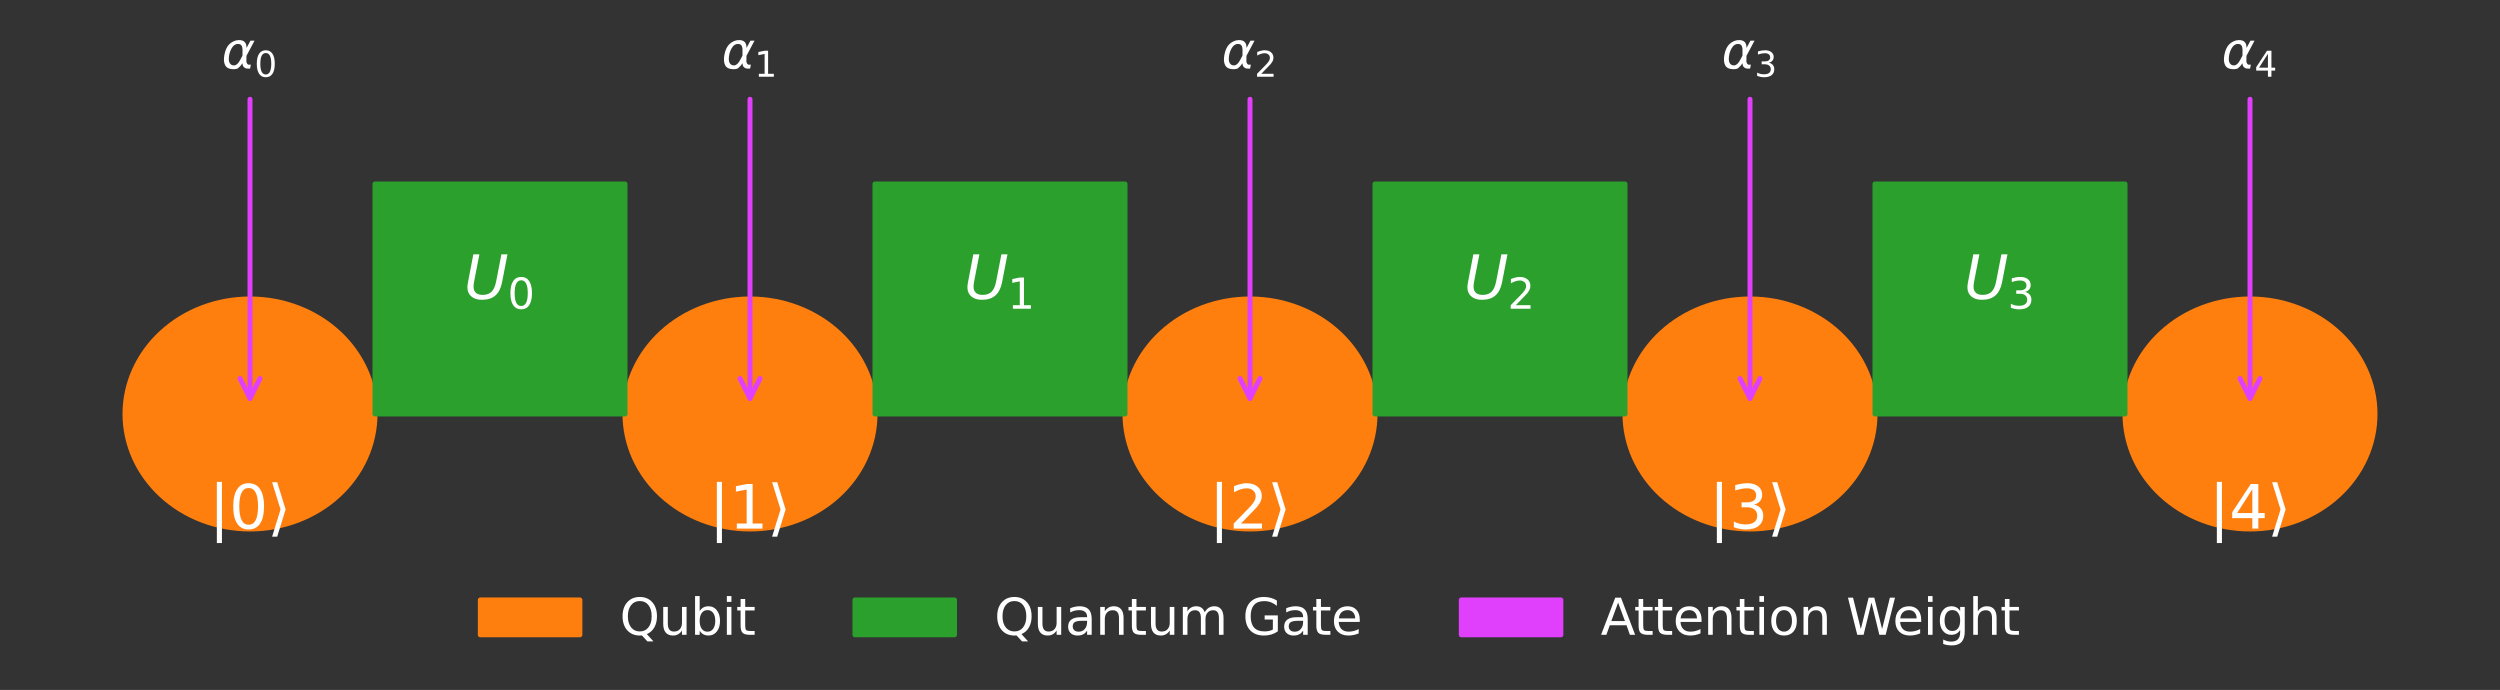 <?xml version="1.0" encoding="utf-8" standalone="no"?>
<!DOCTYPE svg PUBLIC "-//W3C//DTD SVG 1.1//EN"
  "http://www.w3.org/Graphics/SVG/1.1/DTD/svg11.dtd">
<svg xmlns:xlink="http://www.w3.org/1999/xlink" width="502.2pt" height="138.6pt" viewBox="0 0 502.2 138.6" xmlns="http://www.w3.org/2000/svg" version="1.1">
 <rect x="0" y="0" width="502.2" height="138.6" fill="#333333" stroke="none"/>
 <defs>
  <style type="text/css">*{stroke-linejoin: round; stroke-linecap: butt}</style>
 </defs>
 <g id="figure_1">
  <g id="patch_1">
   <path d="M 0 138.6 
L 502.2 138.6 
L 502.2 0 
L 0 0 
L 0 138.6 
z
" style="fill: none"/>
  </g>
  <g id="axes_1">
   <g id="patch_2">
    <path d="M 50.22 106.26 
C 56.879 106.26 63.267 103.826 67.975 99.494 
C 72.684 95.162 75.33 89.286 75.33 83.16 
C 75.33 77.034 72.684 71.158 67.975 66.826 
C 63.267 62.494 56.879 60.06 50.22 60.06 
C 43.561 60.06 37.173 62.494 32.465 66.826 
C 27.756 71.158 25.11 77.034 25.11 83.16 
C 25.11 89.286 27.756 95.162 32.465 99.494 
C 37.173 103.826 43.561 106.26 50.22 106.26 
z
" clip-path="url(#p329f4479c4)" style="fill: #ff7f0e; stroke: #ff7f0e; stroke-linejoin: miter"/>
   </g>
   <g id="patch_3">
    <path d="M 150.66 106.26 
C 157.319 106.26 163.707 103.826 168.415 99.494 
C 173.124 95.162 175.77 89.286 175.77 83.16 
C 175.77 77.034 173.124 71.158 168.415 66.826 
C 163.707 62.494 157.319 60.06 150.66 60.06 
C 144.001 60.06 137.613 62.494 132.905 66.826 
C 128.196 71.158 125.55 77.034 125.55 83.16 
C 125.55 89.286 128.196 95.162 132.905 99.494 
C 137.613 103.826 144.001 106.26 150.66 106.26 
z
" clip-path="url(#p329f4479c4)" style="fill: #ff7f0e; stroke: #ff7f0e; stroke-linejoin: miter"/>
   </g>
   <g id="patch_4">
    <path d="M 251.1 106.26 
C 257.759 106.26 264.147 103.826 268.855 99.494 
C 273.564 95.162 276.21 89.286 276.21 83.16 
C 276.21 77.034 273.564 71.158 268.855 66.826 
C 264.147 62.494 257.759 60.06 251.1 60.06 
C 244.441 60.06 238.053 62.494 233.345 66.826 
C 228.636 71.158 225.99 77.034 225.99 83.16 
C 225.99 89.286 228.636 95.162 233.345 99.494 
C 238.053 103.826 244.441 106.26 251.1 106.26 
z
" clip-path="url(#p329f4479c4)" style="fill: #ff7f0e; stroke: #ff7f0e; stroke-linejoin: miter"/>
   </g>
   <g id="patch_5">
    <path d="M 351.54 106.26 
C 358.199 106.26 364.587 103.826 369.295 99.494 
C 374.004 95.162 376.65 89.286 376.65 83.16 
C 376.65 77.034 374.004 71.158 369.295 66.826 
C 364.587 62.494 358.199 60.06 351.54 60.06 
C 344.881 60.06 338.493 62.494 333.785 66.826 
C 329.076 71.158 326.43 77.034 326.43 83.16 
C 326.43 89.286 329.076 95.162 333.785 99.494 
C 338.493 103.826 344.881 106.26 351.54 106.26 
z
" clip-path="url(#p329f4479c4)" style="fill: #ff7f0e; stroke: #ff7f0e; stroke-linejoin: miter"/>
   </g>
   <g id="patch_6">
    <path d="M 451.98 106.26 
C 458.639 106.26 465.027 103.826 469.735 99.494 
C 474.444 95.162 477.09 89.286 477.09 83.16 
C 477.09 77.034 474.444 71.158 469.735 66.826 
C 465.027 62.494 458.639 60.06 451.98 60.06 
C 445.321 60.06 438.933 62.494 434.225 66.826 
C 429.516 71.158 426.87 77.034 426.87 83.16 
C 426.87 89.286 429.516 95.162 434.225 99.494 
C 438.933 103.826 445.321 106.26 451.98 106.26 
z
" clip-path="url(#p329f4479c4)" style="fill: #ff7f0e; stroke: #ff7f0e; stroke-linejoin: miter"/>
   </g>
   <g id="patch_7">
    <path d="M 75.33 83.16 
L 125.55 83.16 
L 125.55 36.96 
L 75.33 36.96 
z
" clip-path="url(#p329f4479c4)" style="fill: #2ca02c; stroke: #2ca02c; stroke-linejoin: miter"/>
   </g>
   <g id="patch_8">
    <path d="M 175.77 83.16 
L 225.99 83.16 
L 225.99 36.96 
L 175.77 36.96 
z
" clip-path="url(#p329f4479c4)" style="fill: #2ca02c; stroke: #2ca02c; stroke-linejoin: miter"/>
   </g>
   <g id="patch_9">
    <path d="M 276.21 83.16 
L 326.43 83.16 
L 326.43 36.96 
L 276.21 36.96 
z
" clip-path="url(#p329f4479c4)" style="fill: #2ca02c; stroke: #2ca02c; stroke-linejoin: miter"/>
   </g>
   <g id="patch_10">
    <path d="M 376.65 83.16 
L 426.87 83.16 
L 426.87 36.96 
L 376.65 36.96 
z
" clip-path="url(#p329f4479c4)" style="fill: #2ca02c; stroke: #2ca02c; stroke-linejoin: miter"/>
   </g>
   <g id="text_1">
    <!-- $|0\rangle$ -->
    <g style="fill: #ffffff" transform="translate(42 106.26) scale(0.12 -0.12)">
     <defs>
      <path id="DejaVuSans-7c" d="M 1344 4891 
L 1344 -1509 
L 813 -1509 
L 813 4891 
L 1344 4891 
z
" transform="scale(0.016)"/>
      <path id="DejaVuSans-30" d="M 2034 4250 
Q 1547 4250 1301 3770 
Q 1056 3291 1056 2328 
Q 1056 1369 1301 889 
Q 1547 409 2034 409 
Q 2525 409 2770 889 
Q 3016 1369 3016 2328 
Q 3016 3291 2770 3770 
Q 2525 4250 2034 4250 
z
M 2034 4750 
Q 2819 4750 3233 4129 
Q 3647 3509 3647 2328 
Q 3647 1150 3233 529 
Q 2819 -91 2034 -91 
Q 1250 -91 836 529 
Q 422 1150 422 2328 
Q 422 3509 836 4129 
Q 1250 4750 2034 4750 
z
" transform="scale(0.016)"/>
      <path id="DejaVuSans-27e9" d="M 1925 2006 
L 1044 -844 
L 513 -844 
L 1394 2006 
L 513 4856 
L 1044 4856 
L 1925 2006 
z
" transform="scale(0.016)"/>
     </defs>
     <use xlink:href="#DejaVuSans-7c" transform="translate(0 0.578)"/>
     <use xlink:href="#DejaVuSans-30" transform="translate(33.691 0.578)"/>
     <use xlink:href="#DejaVuSans-27e9" transform="translate(97.314 0.578)"/>
    </g>
   </g>
   <g id="text_2">
    <!-- $|1\rangle$ -->
    <g style="fill: #ffffff" transform="translate(142.44 106.26) scale(0.12 -0.12)">
     <defs>
      <path id="DejaVuSans-31" d="M 794 531 
L 1825 531 
L 1825 4091 
L 703 3866 
L 703 4441 
L 1819 4666 
L 2450 4666 
L 2450 531 
L 3481 531 
L 3481 0 
L 794 0 
L 794 531 
z
" transform="scale(0.016)"/>
     </defs>
     <use xlink:href="#DejaVuSans-7c" transform="translate(0 0.578)"/>
     <use xlink:href="#DejaVuSans-31" transform="translate(33.691 0.578)"/>
     <use xlink:href="#DejaVuSans-27e9" transform="translate(97.314 0.578)"/>
    </g>
   </g>
   <g id="text_3">
    <!-- $|2\rangle$ -->
    <g style="fill: #ffffff" transform="translate(242.88 106.26) scale(0.12 -0.12)">
     <defs>
      <path id="DejaVuSans-32" d="M 1228 531 
L 3431 531 
L 3431 0 
L 469 0 
L 469 531 
Q 828 903 1448 1529 
Q 2069 2156 2228 2338 
Q 2531 2678 2651 2914 
Q 2772 3150 2772 3378 
Q 2772 3750 2511 3984 
Q 2250 4219 1831 4219 
Q 1534 4219 1204 4116 
Q 875 4013 500 3803 
L 500 4441 
Q 881 4594 1212 4672 
Q 1544 4750 1819 4750 
Q 2544 4750 2975 4387 
Q 3406 4025 3406 3419 
Q 3406 3131 3298 2873 
Q 3191 2616 2906 2266 
Q 2828 2175 2409 1742 
Q 1991 1309 1228 531 
z
" transform="scale(0.016)"/>
     </defs>
     <use xlink:href="#DejaVuSans-7c" transform="translate(0 0.578)"/>
     <use xlink:href="#DejaVuSans-32" transform="translate(33.691 0.578)"/>
     <use xlink:href="#DejaVuSans-27e9" transform="translate(97.314 0.578)"/>
    </g>
   </g>
   <g id="text_4">
    <!-- $|3\rangle$ -->
    <g style="fill: #ffffff" transform="translate(343.32 106.26) scale(0.12 -0.12)">
     <defs>
      <path id="DejaVuSans-33" d="M 2597 2516 
Q 3050 2419 3304 2112 
Q 3559 1806 3559 1356 
Q 3559 666 3084 287 
Q 2609 -91 1734 -91 
Q 1441 -91 1130 -33 
Q 819 25 488 141 
L 488 750 
Q 750 597 1062 519 
Q 1375 441 1716 441 
Q 2309 441 2620 675 
Q 2931 909 2931 1356 
Q 2931 1769 2642 2001 
Q 2353 2234 1838 2234 
L 1294 2234 
L 1294 2753 
L 1863 2753 
Q 2328 2753 2575 2939 
Q 2822 3125 2822 3475 
Q 2822 3834 2567 4026 
Q 2313 4219 1838 4219 
Q 1578 4219 1281 4162 
Q 984 4106 628 3988 
L 628 4550 
Q 988 4650 1302 4700 
Q 1616 4750 1894 4750 
Q 2613 4750 3031 4423 
Q 3450 4097 3450 3541 
Q 3450 3153 3228 2886 
Q 3006 2619 2597 2516 
z
" transform="scale(0.016)"/>
     </defs>
     <use xlink:href="#DejaVuSans-7c" transform="translate(0 0.578)"/>
     <use xlink:href="#DejaVuSans-33" transform="translate(33.691 0.578)"/>
     <use xlink:href="#DejaVuSans-27e9" transform="translate(97.314 0.578)"/>
    </g>
   </g>
   <g id="text_5">
    <!-- $|4\rangle$ -->
    <g style="fill: #ffffff" transform="translate(443.76 106.26) scale(0.12 -0.12)">
     <defs>
      <path id="DejaVuSans-34" d="M 2419 4116 
L 825 1625 
L 2419 1625 
L 2419 4116 
z
M 2253 4666 
L 3047 4666 
L 3047 1625 
L 3713 1625 
L 3713 1100 
L 3047 1100 
L 3047 0 
L 2419 0 
L 2419 1100 
L 313 1100 
L 313 1709 
L 2253 4666 
z
" transform="scale(0.016)"/>
     </defs>
     <use xlink:href="#DejaVuSans-7c" transform="translate(0 0.578)"/>
     <use xlink:href="#DejaVuSans-34" transform="translate(33.691 0.578)"/>
     <use xlink:href="#DejaVuSans-27e9" transform="translate(97.314 0.578)"/>
    </g>
   </g>
   <g id="text_6">
    <!-- $U_0$ -->
    <g style="fill: #ffffff" transform="translate(93.18 60.06) scale(0.12 -0.12)">
     <defs>
      <path id="DejaVuSans-Oblique-55" d="M 991 4666 
L 1625 4666 
L 1075 1831 
Q 1041 1641 1027 1517 
Q 1013 1394 1013 1300 
Q 1013 869 1253 645 
Q 1494 422 1959 422 
Q 2563 422 2898 753 
Q 3234 1084 3378 1831 
L 3928 4666 
L 4563 4666 
L 4000 1753 
Q 3816 809 3300 359 
Q 2784 -91 1888 -91 
Q 1188 -91 780 261 
Q 372 613 372 1216 
Q 372 1325 387 1461 
Q 403 1597 434 1753 
L 991 4666 
z
" transform="scale(0.016)"/>
     </defs>
     <use xlink:href="#DejaVuSans-Oblique-55" transform="translate(0 0.094)"/>
     <use xlink:href="#DejaVuSans-30" transform="translate(73.193 -16.312) scale(0.7)"/>
    </g>
   </g>
   <g id="text_7">
    <!-- $U_1$ -->
    <g style="fill: #ffffff" transform="translate(193.62 60.06) scale(0.12 -0.12)">
     <use xlink:href="#DejaVuSans-Oblique-55" transform="translate(0 0.094)"/>
     <use xlink:href="#DejaVuSans-31" transform="translate(73.193 -16.312) scale(0.7)"/>
    </g>
   </g>
   <g id="text_8">
    <!-- $U_2$ -->
    <g style="fill: #ffffff" transform="translate(294.06 60.06) scale(0.12 -0.12)">
     <use xlink:href="#DejaVuSans-Oblique-55" transform="translate(0 0.094)"/>
     <use xlink:href="#DejaVuSans-32" transform="translate(73.193 -16.312) scale(0.7)"/>
    </g>
   </g>
   <g id="text_9">
    <!-- $U_3$ -->
    <g style="fill: #ffffff" transform="translate(394.5 60.06) scale(0.12 -0.12)">
     <use xlink:href="#DejaVuSans-Oblique-55" transform="translate(0 0.094)"/>
     <use xlink:href="#DejaVuSans-33" transform="translate(73.193 -16.312) scale(0.7)"/>
    </g>
   </g>
   <g id="patch_11">
    <path d="M 50.22 19.942 
Q 50.22 50.55 50.22 80.039 
" style="fill: none; stroke: #e040fb; stroke-linecap: round"/>
    <path d="M 52.22 76.039 
L 50.22 80.039 
L 48.22 76.039 
" style="fill: none; stroke: #e040fb; stroke-linecap: round"/>
   </g>
   <g id="text_10">
    <!-- $α_0$ -->
    <g style="fill: #ffffff" transform="translate(44.52 13.86) scale(0.1 -0.1)">
     <defs>
      <path id="DejaVuSans-Oblique-3b1" d="M 2619 1628 
L 2622 2350 
Q 2625 3088 2069 3091 
Q 1653 3094 1394 2747 
Q 1069 2319 959 1747 
Q 825 1059 994 731 
Q 1169 397 1547 397 
Q 1966 397 2319 1063 
L 2619 1628 
z
M 2166 3578 
Q 3141 3594 3128 2584 
Q 3128 2584 3616 3500 
L 4128 3500 
L 3119 1603 
L 3109 919 
Q 3109 766 3194 638 
Q 3291 488 3391 488 
L 3669 488 
L 3575 0 
L 3228 0 
Q 2934 0 2722 263 
Q 2622 394 2619 669 
Q 2416 334 2066 50 
Q 1900 -81 1453 -78 
Q 722 -72 456 397 
Q 184 884 353 1747 
Q 534 2675 1009 3097 
Q 1544 3569 2166 3578 
z
" transform="scale(0.016)"/>
     </defs>
     <use xlink:href="#DejaVuSans-Oblique-3b1" transform="translate(0 0.844)"/>
     <use xlink:href="#DejaVuSans-30" transform="translate(65.918 -15.562) scale(0.7)"/>
    </g>
   </g>
   <g id="patch_12">
    <path d="M 150.66 19.942 
Q 150.66 50.55 150.66 80.039 
" style="fill: none; stroke: #e040fb; stroke-linecap: round"/>
    <path d="M 152.66 76.039 
L 150.66 80.039 
L 148.66 76.039 
" style="fill: none; stroke: #e040fb; stroke-linecap: round"/>
   </g>
   <g id="text_11">
    <!-- $α_1$ -->
    <g style="fill: #ffffff" transform="translate(144.96 13.86) scale(0.1 -0.1)">
     <use xlink:href="#DejaVuSans-Oblique-3b1" transform="translate(0 0.844)"/>
     <use xlink:href="#DejaVuSans-31" transform="translate(65.918 -15.562) scale(0.7)"/>
    </g>
   </g>
   <g id="patch_13">
    <path d="M 251.1 19.942 
Q 251.1 50.55 251.1 80.039 
" style="fill: none; stroke: #e040fb; stroke-linecap: round"/>
    <path d="M 253.1 76.039 
L 251.1 80.039 
L 249.1 76.039 
" style="fill: none; stroke: #e040fb; stroke-linecap: round"/>
   </g>
   <g id="text_12">
    <!-- $α_2$ -->
    <g style="fill: #ffffff" transform="translate(245.4 13.86) scale(0.1 -0.1)">
     <use xlink:href="#DejaVuSans-Oblique-3b1" transform="translate(0 0.844)"/>
     <use xlink:href="#DejaVuSans-32" transform="translate(65.918 -15.562) scale(0.7)"/>
    </g>
   </g>
   <g id="patch_14">
    <path d="M 351.54 19.942 
Q 351.54 50.55 351.54 80.039 
" style="fill: none; stroke: #e040fb; stroke-linecap: round"/>
    <path d="M 353.54 76.039 
L 351.54 80.039 
L 349.54 76.039 
" style="fill: none; stroke: #e040fb; stroke-linecap: round"/>
   </g>
   <g id="text_13">
    <!-- $α_3$ -->
    <g style="fill: #ffffff" transform="translate(345.84 13.86) scale(0.1 -0.1)">
     <use xlink:href="#DejaVuSans-Oblique-3b1" transform="translate(0 0.844)"/>
     <use xlink:href="#DejaVuSans-33" transform="translate(65.918 -15.562) scale(0.7)"/>
    </g>
   </g>
   <g id="patch_15">
    <path d="M 451.98 19.942 
Q 451.98 50.55 451.98 80.039 
" style="fill: none; stroke: #e040fb; stroke-linecap: round"/>
    <path d="M 453.98 76.039 
L 451.98 80.039 
L 449.98 76.039 
" style="fill: none; stroke: #e040fb; stroke-linecap: round"/>
   </g>
   <g id="text_14">
    <!-- $α_4$ -->
    <g style="fill: #ffffff" transform="translate(446.28 13.86) scale(0.1 -0.1)">
     <use xlink:href="#DejaVuSans-Oblique-3b1" transform="translate(0 0.844)"/>
     <use xlink:href="#DejaVuSans-34" transform="translate(65.918 -15.562) scale(0.7)"/>
    </g>
   </g>
   <g id="legend_1">
    <g id="patch_16">
     <path d="M 94.487 133.6 
L 407.712 133.6 
Q 409.712 133.6 409.712 131.6 
L 409.712 117.922 
Q 409.712 115.922 407.712 115.922 
L 94.487 115.922 
Q 92.487 115.922 92.487 117.922 
L 92.487 131.6 
Q 92.487 133.6 94.487 133.6 
L 94.487 133.6 
z
" style="fill: none; opacity: 0"/>
    </g>
    <g id="patch_17">
     <path d="M 96.487 127.52 
L 116.487 127.52 
L 116.487 120.52 
L 96.487 120.52 
z
" style="fill: #ff7f0e; stroke: #ff7f0e; stroke-linejoin: miter"/>
    </g>
    <g id="text_15">
     <!-- Qubit -->
     <g style="fill: #ffffff" transform="translate(124.487 127.52) scale(0.1 -0.1)">
      <defs>
       <path id="DejaVuSans-51" d="M 2522 4238 
Q 1834 4238 1429 3725 
Q 1025 3213 1025 2328 
Q 1025 1447 1429 934 
Q 1834 422 2522 422 
Q 3209 422 3611 934 
Q 4013 1447 4013 2328 
Q 4013 3213 3611 3725 
Q 3209 4238 2522 4238 
z
M 3406 84 
L 4238 -825 
L 3475 -825 
L 2784 -78 
Q 2681 -84 2626 -87 
Q 2572 -91 2522 -91 
Q 1538 -91 948 567 
Q 359 1225 359 2328 
Q 359 3434 948 4092 
Q 1538 4750 2522 4750 
Q 3503 4750 4090 4092 
Q 4678 3434 4678 2328 
Q 4678 1516 4351 937 
Q 4025 359 3406 84 
z
" transform="scale(0.016)"/>
       <path id="DejaVuSans-75" d="M 544 1381 
L 544 3500 
L 1119 3500 
L 1119 1403 
Q 1119 906 1312 657 
Q 1506 409 1894 409 
Q 2359 409 2629 706 
Q 2900 1003 2900 1516 
L 2900 3500 
L 3475 3500 
L 3475 0 
L 2900 0 
L 2900 538 
Q 2691 219 2414 64 
Q 2138 -91 1772 -91 
Q 1169 -91 856 284 
Q 544 659 544 1381 
z
M 1991 3584 
L 1991 3584 
z
" transform="scale(0.016)"/>
       <path id="DejaVuSans-62" d="M 3116 1747 
Q 3116 2381 2855 2742 
Q 2594 3103 2138 3103 
Q 1681 3103 1420 2742 
Q 1159 2381 1159 1747 
Q 1159 1113 1420 752 
Q 1681 391 2138 391 
Q 2594 391 2855 752 
Q 3116 1113 3116 1747 
z
M 1159 2969 
Q 1341 3281 1617 3432 
Q 1894 3584 2278 3584 
Q 2916 3584 3314 3078 
Q 3713 2572 3713 1747 
Q 3713 922 3314 415 
Q 2916 -91 2278 -91 
Q 1894 -91 1617 61 
Q 1341 213 1159 525 
L 1159 0 
L 581 0 
L 581 4863 
L 1159 4863 
L 1159 2969 
z
" transform="scale(0.016)"/>
       <path id="DejaVuSans-69" d="M 603 3500 
L 1178 3500 
L 1178 0 
L 603 0 
L 603 3500 
z
M 603 4863 
L 1178 4863 
L 1178 4134 
L 603 4134 
L 603 4863 
z
" transform="scale(0.016)"/>
       <path id="DejaVuSans-74" d="M 1172 4494 
L 1172 3500 
L 2356 3500 
L 2356 3053 
L 1172 3053 
L 1172 1153 
Q 1172 725 1289 603 
Q 1406 481 1766 481 
L 2356 481 
L 2356 0 
L 1766 0 
Q 1100 0 847 248 
Q 594 497 594 1153 
L 594 3053 
L 172 3053 
L 172 3500 
L 594 3500 
L 594 4494 
L 1172 4494 
z
" transform="scale(0.016)"/>
      </defs>
      <use xlink:href="#DejaVuSans-51"/>
      <use xlink:href="#DejaVuSans-75" x="78.711"/>
      <use xlink:href="#DejaVuSans-62" x="142.09"/>
      <use xlink:href="#DejaVuSans-69" x="205.566"/>
      <use xlink:href="#DejaVuSans-74" x="233.35"/>
     </g>
    </g>
    <g id="patch_18">
     <path d="M 171.744 127.52 
L 191.744 127.52 
L 191.744 120.52 
L 171.744 120.52 
z
" style="fill: #2ca02c; stroke: #2ca02c; stroke-linejoin: miter"/>
    </g>
    <g id="text_16">
     <!-- Quantum Gate -->
     <g style="fill: #ffffff" transform="translate(199.744 127.52) scale(0.1 -0.1)">
      <defs>
       <path id="DejaVuSans-61" d="M 2194 1759 
Q 1497 1759 1228 1600 
Q 959 1441 959 1056 
Q 959 750 1161 570 
Q 1363 391 1709 391 
Q 2188 391 2477 730 
Q 2766 1069 2766 1631 
L 2766 1759 
L 2194 1759 
z
M 3341 1997 
L 3341 0 
L 2766 0 
L 2766 531 
Q 2569 213 2275 61 
Q 1981 -91 1556 -91 
Q 1019 -91 701 211 
Q 384 513 384 1019 
Q 384 1609 779 1909 
Q 1175 2209 1959 2209 
L 2766 2209 
L 2766 2266 
Q 2766 2663 2505 2880 
Q 2244 3097 1772 3097 
Q 1472 3097 1187 3025 
Q 903 2953 641 2809 
L 641 3341 
Q 956 3463 1253 3523 
Q 1550 3584 1831 3584 
Q 2591 3584 2966 3190 
Q 3341 2797 3341 1997 
z
" transform="scale(0.016)"/>
       <path id="DejaVuSans-6e" d="M 3513 2113 
L 3513 0 
L 2938 0 
L 2938 2094 
Q 2938 2591 2744 2837 
Q 2550 3084 2163 3084 
Q 1697 3084 1428 2787 
Q 1159 2491 1159 1978 
L 1159 0 
L 581 0 
L 581 3500 
L 1159 3500 
L 1159 2956 
Q 1366 3272 1645 3428 
Q 1925 3584 2291 3584 
Q 2894 3584 3203 3211 
Q 3513 2838 3513 2113 
z
" transform="scale(0.016)"/>
       <path id="DejaVuSans-6d" d="M 3328 2828 
Q 3544 3216 3844 3400 
Q 4144 3584 4550 3584 
Q 5097 3584 5394 3201 
Q 5691 2819 5691 2113 
L 5691 0 
L 5113 0 
L 5113 2094 
Q 5113 2597 4934 2840 
Q 4756 3084 4391 3084 
Q 3944 3084 3684 2787 
Q 3425 2491 3425 1978 
L 3425 0 
L 2847 0 
L 2847 2094 
Q 2847 2600 2669 2842 
Q 2491 3084 2119 3084 
Q 1678 3084 1418 2786 
Q 1159 2488 1159 1978 
L 1159 0 
L 581 0 
L 581 3500 
L 1159 3500 
L 1159 2956 
Q 1356 3278 1631 3431 
Q 1906 3584 2284 3584 
Q 2666 3584 2933 3390 
Q 3200 3197 3328 2828 
z
" transform="scale(0.016)"/>
       <path id="DejaVuSans-20" transform="scale(0.016)"/>
       <path id="DejaVuSans-47" d="M 3809 666 
L 3809 1919 
L 2778 1919 
L 2778 2438 
L 4434 2438 
L 4434 434 
Q 4069 175 3628 42 
Q 3188 -91 2688 -91 
Q 1594 -91 976 548 
Q 359 1188 359 2328 
Q 359 3472 976 4111 
Q 1594 4750 2688 4750 
Q 3144 4750 3555 4637 
Q 3966 4525 4313 4306 
L 4313 3634 
Q 3963 3931 3569 4081 
Q 3175 4231 2741 4231 
Q 1884 4231 1454 3753 
Q 1025 3275 1025 2328 
Q 1025 1384 1454 906 
Q 1884 428 2741 428 
Q 3075 428 3337 486 
Q 3600 544 3809 666 
z
" transform="scale(0.016)"/>
       <path id="DejaVuSans-65" d="M 3597 1894 
L 3597 1613 
L 953 1613 
Q 991 1019 1311 708 
Q 1631 397 2203 397 
Q 2534 397 2845 478 
Q 3156 559 3463 722 
L 3463 178 
Q 3153 47 2828 -22 
Q 2503 -91 2169 -91 
Q 1331 -91 842 396 
Q 353 884 353 1716 
Q 353 2575 817 3079 
Q 1281 3584 2069 3584 
Q 2775 3584 3186 3129 
Q 3597 2675 3597 1894 
z
M 3022 2063 
Q 3016 2534 2758 2815 
Q 2500 3097 2075 3097 
Q 1594 3097 1305 2825 
Q 1016 2553 972 2059 
L 3022 2063 
z
" transform="scale(0.016)"/>
      </defs>
      <use xlink:href="#DejaVuSans-51"/>
      <use xlink:href="#DejaVuSans-75" x="78.711"/>
      <use xlink:href="#DejaVuSans-61" x="142.09"/>
      <use xlink:href="#DejaVuSans-6e" x="203.369"/>
      <use xlink:href="#DejaVuSans-74" x="266.748"/>
      <use xlink:href="#DejaVuSans-75" x="305.957"/>
      <use xlink:href="#DejaVuSans-6d" x="369.336"/>
      <use xlink:href="#DejaVuSans-20" x="466.748"/>
      <use xlink:href="#DejaVuSans-47" x="498.535"/>
      <use xlink:href="#DejaVuSans-61" x="576.025"/>
      <use xlink:href="#DejaVuSans-74" x="637.305"/>
      <use xlink:href="#DejaVuSans-65" x="676.514"/>
     </g>
    </g>
    <g id="patch_19">
     <path d="M 293.545 127.52 
L 313.545 127.52 
L 313.545 120.52 
L 293.545 120.52 
z
" style="fill: #e040fb; stroke: #e040fb; stroke-linejoin: miter"/>
    </g>
    <g id="text_17">
     <!-- Attention Weight -->
     <g style="fill: #ffffff" transform="translate(321.545 127.52) scale(0.1 -0.1)">
      <defs>
       <path id="DejaVuSans-41" d="M 2188 4044 
L 1331 1722 
L 3047 1722 
L 2188 4044 
z
M 1831 4666 
L 2547 4666 
L 4325 0 
L 3669 0 
L 3244 1197 
L 1141 1197 
L 716 0 
L 50 0 
L 1831 4666 
z
" transform="scale(0.016)"/>
       <path id="DejaVuSans-6f" d="M 1959 3097 
Q 1497 3097 1228 2736 
Q 959 2375 959 1747 
Q 959 1119 1226 758 
Q 1494 397 1959 397 
Q 2419 397 2687 759 
Q 2956 1122 2956 1747 
Q 2956 2369 2687 2733 
Q 2419 3097 1959 3097 
z
M 1959 3584 
Q 2709 3584 3137 3096 
Q 3566 2609 3566 1747 
Q 3566 888 3137 398 
Q 2709 -91 1959 -91 
Q 1206 -91 779 398 
Q 353 888 353 1747 
Q 353 2609 779 3096 
Q 1206 3584 1959 3584 
z
" transform="scale(0.016)"/>
       <path id="DejaVuSans-57" d="M 213 4666 
L 850 4666 
L 1831 722 
L 2809 4666 
L 3519 4666 
L 4500 722 
L 5478 4666 
L 6119 4666 
L 4947 0 
L 4153 0 
L 3169 4050 
L 2175 0 
L 1381 0 
L 213 4666 
z
" transform="scale(0.016)"/>
       <path id="DejaVuSans-67" d="M 2906 1791 
Q 2906 2416 2648 2759 
Q 2391 3103 1925 3103 
Q 1463 3103 1205 2759 
Q 947 2416 947 1791 
Q 947 1169 1205 825 
Q 1463 481 1925 481 
Q 2391 481 2648 825 
Q 2906 1169 2906 1791 
z
M 3481 434 
Q 3481 -459 3084 -895 
Q 2688 -1331 1869 -1331 
Q 1566 -1331 1297 -1286 
Q 1028 -1241 775 -1147 
L 775 -588 
Q 1028 -725 1275 -790 
Q 1522 -856 1778 -856 
Q 2344 -856 2625 -561 
Q 2906 -266 2906 331 
L 2906 616 
Q 2728 306 2450 153 
Q 2172 0 1784 0 
Q 1141 0 747 490 
Q 353 981 353 1791 
Q 353 2603 747 3093 
Q 1141 3584 1784 3584 
Q 2172 3584 2450 3431 
Q 2728 3278 2906 2969 
L 2906 3500 
L 3481 3500 
L 3481 434 
z
" transform="scale(0.016)"/>
       <path id="DejaVuSans-68" d="M 3513 2113 
L 3513 0 
L 2938 0 
L 2938 2094 
Q 2938 2591 2744 2837 
Q 2550 3084 2163 3084 
Q 1697 3084 1428 2787 
Q 1159 2491 1159 1978 
L 1159 0 
L 581 0 
L 581 4863 
L 1159 4863 
L 1159 2956 
Q 1366 3272 1645 3428 
Q 1925 3584 2291 3584 
Q 2894 3584 3203 3211 
Q 3513 2838 3513 2113 
z
" transform="scale(0.016)"/>
      </defs>
      <use xlink:href="#DejaVuSans-41"/>
      <use xlink:href="#DejaVuSans-74" x="66.658"/>
      <use xlink:href="#DejaVuSans-74" x="105.867"/>
      <use xlink:href="#DejaVuSans-65" x="145.076"/>
      <use xlink:href="#DejaVuSans-6e" x="206.6"/>
      <use xlink:href="#DejaVuSans-74" x="269.979"/>
      <use xlink:href="#DejaVuSans-69" x="309.188"/>
      <use xlink:href="#DejaVuSans-6f" x="336.971"/>
      <use xlink:href="#DejaVuSans-6e" x="398.152"/>
      <use xlink:href="#DejaVuSans-20" x="461.531"/>
      <use xlink:href="#DejaVuSans-57" x="493.318"/>
      <use xlink:href="#DejaVuSans-65" x="586.32"/>
      <use xlink:href="#DejaVuSans-69" x="647.844"/>
      <use xlink:href="#DejaVuSans-67" x="675.627"/>
      <use xlink:href="#DejaVuSans-68" x="739.104"/>
      <use xlink:href="#DejaVuSans-74" x="802.482"/>
     </g>
    </g>
   </g>
  </g>
 </g>
 <defs>
  <clipPath id="p329f4479c4">
   <rect x="0" y="0" width="502.2" height="138.6"/>
  </clipPath>
 </defs>
</svg>
